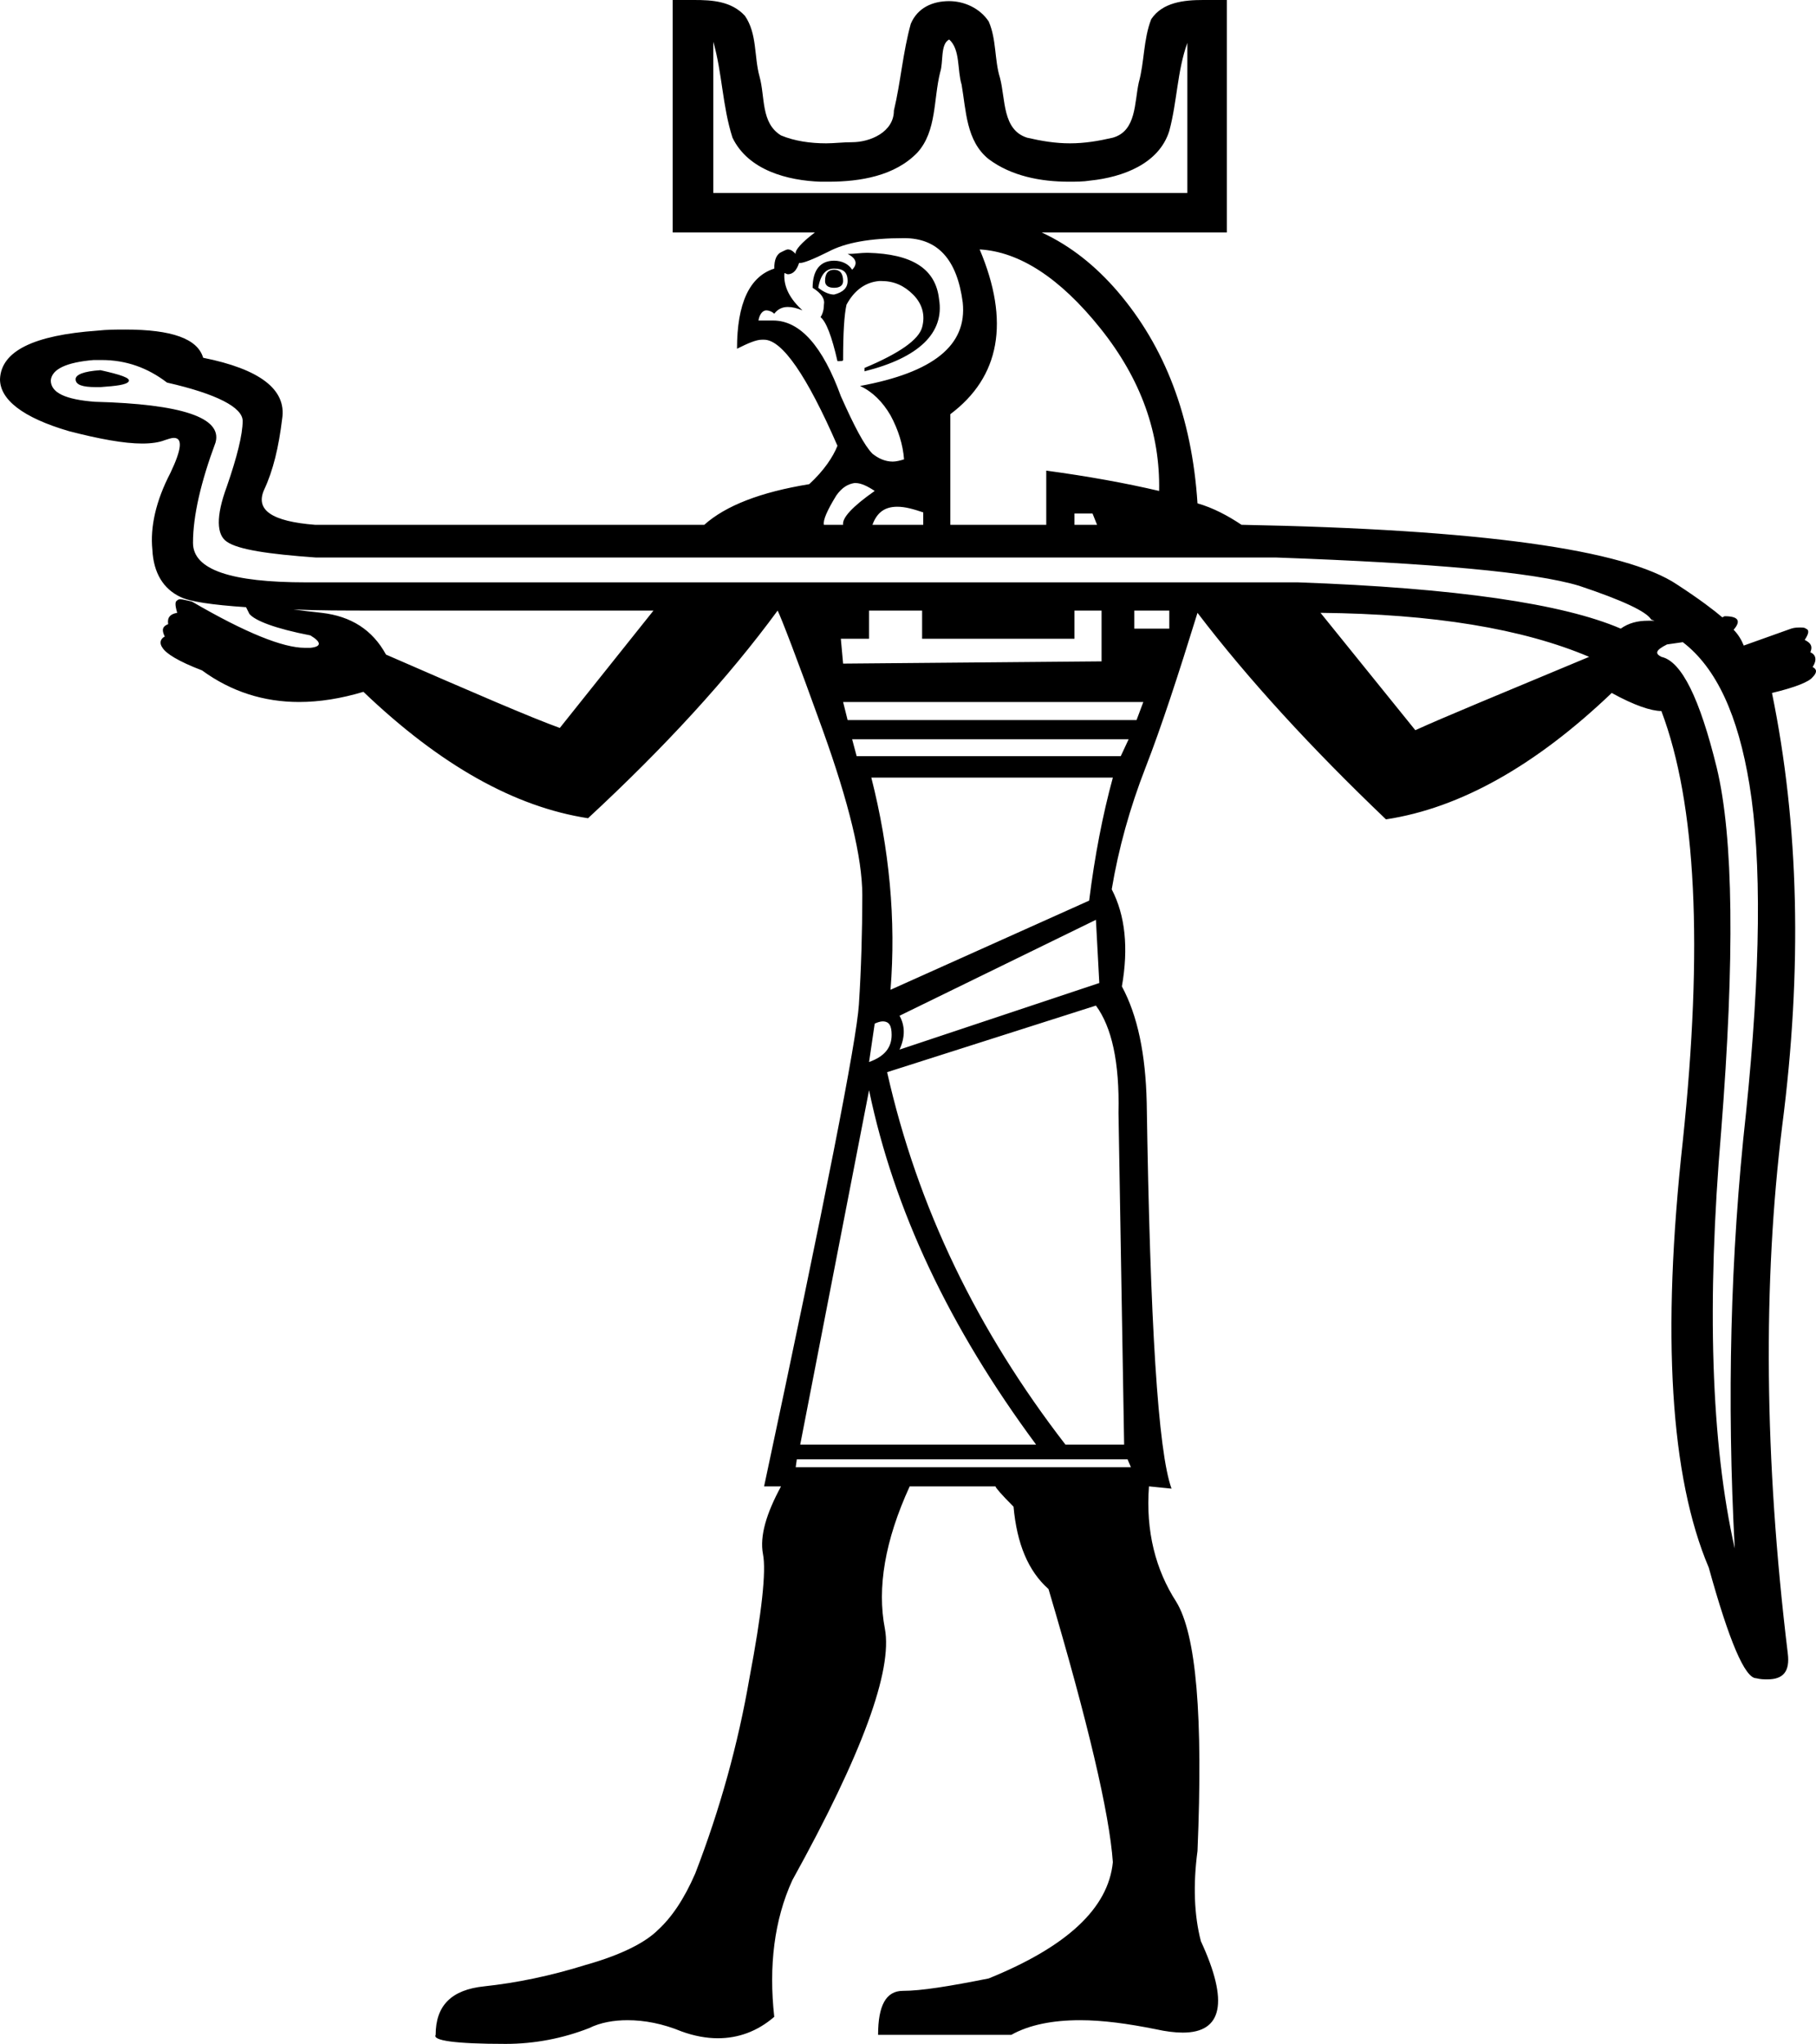<?xml version='1.0' encoding ='UTF-8' standalone='no'?>
<svg width='16.09' height='18.11' xmlns='http://www.w3.org/2000/svg' xmlns:xlink='http://www.w3.org/1999/xlink'  version='1.1' >
<path style='fill:black; stroke:none' d=' M 8.41 0.35  C 8.51 0.44 8.48 0.62 8.52 0.75  C 8.56 0.98 8.56 1.25 8.76 1.41  C 8.96 1.56 9.22 1.61 9.47 1.61  C 9.53 1.61 9.6 1.61 9.66 1.6  C 9.95 1.57 10.27 1.45 10.36 1.16  C 10.43 0.9 10.43 0.63 10.52 0.38  C 10.52 0.83 10.52 1.27 10.52 1.71  L 6.32 1.71  C 6.32 1.27 6.32 0.82 6.32 0.37  C 6.4 0.65 6.4 0.94 6.49 1.22  C 6.63 1.51 6.98 1.6 7.27 1.61  C 7.3 1.61 7.32 1.61 7.34 1.61  C 7.62 1.61 7.93 1.56 8.13 1.35  C 8.3 1.16 8.27 0.88 8.33 0.64  C 8.36 0.55 8.33 0.39 8.41 0.35  Z  M 7.39 2.39  C 7.39 2.39 7.39 2.39 7.39 2.39  C 7.34 2.39 7.31 2.42 7.31 2.49  C 7.31 2.53 7.34 2.55 7.39 2.55  C 7.44 2.55 7.47 2.53 7.47 2.49  C 7.47 2.42 7.44 2.39 7.39 2.39  Z  M 7.39 2.38  C 7.47 2.38 7.51 2.41 7.51 2.49  C 7.51 2.55 7.47 2.59 7.39 2.61  C 7.35 2.61 7.3 2.59 7.25 2.55  C 7.27 2.43 7.32 2.38 7.39 2.38  Z  M 7.68 2.24  C 7.63 2.24 7.57 2.25 7.51 2.25  C 7.59 2.29 7.6 2.34 7.55 2.39  L 7.55 2.39  C 7.52 2.34 7.46 2.31 7.39 2.31  C 7.39 2.31 7.39 2.31 7.39 2.31  C 7.27 2.31 7.2 2.39 7.2 2.55  C 7.28 2.6 7.31 2.65 7.3 2.7  C 7.3 2.74 7.29 2.78 7.27 2.81  C 7.32 2.85 7.37 2.98 7.42 3.2  C 7.45 3.2 7.47 3.2 7.47 3.19  C 7.47 2.95 7.48 2.79 7.5 2.7  C 7.57 2.57 7.67 2.5 7.79 2.49  C 7.79 2.49 7.8 2.49 7.81 2.49  C 7.92 2.49 8.01 2.53 8.09 2.61  C 8.17 2.69 8.2 2.79 8.17 2.9  C 8.14 3.01 7.97 3.13 7.66 3.26  L 7.66 3.29  C 8.14 3.17 8.37 2.95 8.32 2.65  C 8.29 2.38 8.08 2.25 7.69 2.24  C 7.69 2.24 7.69 2.24 7.68 2.24  Z  M 0.89 3.28  C 0.74 3.29 0.67 3.32 0.67 3.36  C 0.67 3.41 0.73 3.43 0.85 3.43  C 0.86 3.43 0.87 3.43 0.89 3.43  C 1.03 3.42 1.12 3.41 1.14 3.38  C 1.16 3.35 1.07 3.32 0.89 3.28  Z  M 8.01 2.11  C 8.01 2.11 8.01 2.11 8.01 2.11  C 8.31 2.11 8.48 2.3 8.53 2.68  C 8.57 3.06 8.27 3.3 7.62 3.42  C 7.73 3.47 7.82 3.56 7.89 3.68  C 7.96 3.81 8 3.94 8.01 4.07  C 7.98 4.08 7.94 4.09 7.91 4.09  C 7.84 4.09 7.78 4.06 7.73 4.02  C 7.66 3.95 7.57 3.78 7.45 3.51  C 7.29 3.07 7.09 2.84 6.85 2.84  C 6.84 2.84 6.84 2.84 6.83 2.84  L 6.72 2.84  C 6.73 2.78 6.76 2.75 6.79 2.75  C 6.81 2.75 6.84 2.76 6.86 2.78  C 6.89 2.74 6.93 2.72 6.98 2.72  C 7.02 2.72 7.06 2.73 7.11 2.75  C 7 2.65 6.94 2.54 6.95 2.42  L 6.95 2.42  C 6.96 2.42 6.97 2.43 6.98 2.43  C 7.03 2.43 7.06 2.39 7.08 2.33  C 7.08 2.33 7.09 2.33 7.09 2.33  C 7.12 2.33 7.2 2.3 7.34 2.23  C 7.49 2.15 7.71 2.11 8.01 2.11  Z  M 7.58 4.28  C 7.63 4.28 7.69 4.31 7.75 4.35  C 7.55 4.49 7.46 4.59 7.47 4.65  L 7.3 4.65  C 7.29 4.61 7.33 4.52 7.41 4.39  C 7.46 4.32 7.51 4.29 7.57 4.28  C 7.58 4.28 7.58 4.28 7.58 4.28  Z  M 7.95 4.49  C 8.02 4.49 8.09 4.51 8.18 4.54  L 8.18 4.65  L 7.73 4.65  C 7.77 4.54 7.84 4.49 7.95 4.49  C 7.95 4.49 7.95 4.49 7.95 4.49  Z  M 8.68 2.21  L 8.68 2.21  C 9.03 2.23 9.39 2.46 9.75 2.91  C 10.11 3.36 10.28 3.84 10.27 4.35  C 9.97 4.28 9.64 4.22 9.27 4.17  L 9.27 4.65  L 8.42 4.65  L 8.42 3.67  C 8.86 3.34 8.95 2.85 8.68 2.21  Z  M 9.68 4.55  L 9.72 4.65  L 9.52 4.65  L 9.52 4.55  Z  M 10.36 5.41  L 10.36 5.57  L 10.05 5.57  L 10.05 5.41  Z  M 0.9 3.19  C 1.12 3.19 1.31 3.26 1.48 3.39  C 1.92 3.49 2.15 3.61 2.15 3.73  C 2.15 3.85 2.1 4.05 2.01 4.31  C 1.91 4.58 1.92 4.74 2.01 4.8  C 2.11 4.87 2.38 4.91 2.8 4.94  L 11.31 4.94  C 12.7 4.99 13.59 5.07 13.99 5.19  C 14.38 5.32 14.59 5.42 14.63 5.49  L 14.66 5.5  C 14.64 5.5 14.62 5.5 14.6 5.5  C 14.51 5.5 14.43 5.52 14.36 5.57  C 13.85 5.35 12.9 5.21 11.5 5.16  L 2.8 5.16  C 2.77 5.16 2.74 5.16 2.71 5.16  C 2.05 5.16 1.71 5.05 1.71 4.81  C 1.71 4.57 1.78 4.27 1.91 3.92  C 1.97 3.7 1.61 3.58 0.84 3.56  C 0.58 3.54 0.45 3.48 0.45 3.37  C 0.46 3.27 0.59 3.21 0.83 3.19  C 0.85 3.19 0.86 3.19 0.88 3.19  C 0.89 3.19 0.89 3.19 0.9 3.19  Z  M 9.76 5.41  L 9.76 5.86  L 7.47 5.88  L 7.45 5.66  L 7.7 5.66  L 7.7 5.41  L 8.17 5.41  L 8.17 5.66  L 9.52 5.66  L 9.52 5.41  Z  M 10.13 6.22  L 10.07 6.38  L 7.51 6.38  L 7.47 6.22  Z  M 2.6 5.4  C 2.81 5.41 3.05 5.41 3.33 5.41  L 5.79 5.41  L 4.96 6.45  C 4.71 6.36 4.2 6.14 3.42 5.8  C 3.3 5.58 3.11 5.46 2.85 5.43  C 2.76 5.42 2.67 5.41 2.6 5.4  Z  M 11.7 5.43  C 12.7 5.44 13.49 5.57 14.08 5.82  C 13.29 6.15 12.78 6.36 12.54 6.47  L 11.7 5.43  Z  M 10 6.55  L 9.93 6.7  L 7.59 6.7  L 7.55 6.55  Z  M 9.86 6.89  C 9.77 7.22 9.7 7.58 9.65 7.98  L 7.89 8.77  C 7.94 8.15 7.88 7.52 7.72 6.89  Z  M 9.71 8.15  L 9.74 8.71  L 7.97 9.3  C 8.02 9.19 8.02 9.09 7.97 9  L 9.71 8.15  Z  M 7.82 9.05  C 7.88 9.05 7.9 9.09 7.9 9.17  C 7.9 9.28 7.84 9.36 7.7 9.41  L 7.75 9.07  C 7.77 9.06 7.8 9.05 7.82 9.05  C 7.82 9.05 7.82 9.05 7.82 9.05  Z  M 7.7 9.66  C 7.92 10.72 8.41 11.76 9.18 12.8  L 7.09 12.8  L 7.7 9.66  Z  M 9.71 8.91  C 9.85 9.1 9.92 9.41 9.91 9.86  L 9.96 12.8  L 9.44 12.8  C 8.66 11.79 8.13 10.7 7.86 9.5  L 9.71 8.91  Z  M 9.99 12.93  L 10.02 13  L 7.05 13  L 7.06 12.93  Z  M 14.91 5.69  C 15.21 5.92 15.4 6.34 15.5 6.95  C 15.61 7.62 15.6 8.59 15.47 9.86  C 15.33 11.13 15.3 12.41 15.37 13.72  C 15.16 12.79 15.12 11.55 15.25 10.02  C 15.37 8.49 15.36 7.42 15.21 6.8  C 15.06 6.19 14.9 5.86 14.72 5.82  C 14.66 5.79 14.67 5.76 14.77 5.71  L 14.91 5.69  Z  M 10.87 0  L 10.85 0  L 10.82 0  C 10.8 0 10.78 0 10.76 0  C 10.73 0 10.69 0 10.66 0  C 10.49 0 10.3 0.02 10.2 0.17  C 10.13 0.35 10.14 0.55 10.09 0.73  C 10.05 0.91 10.07 1.16 9.86 1.22  C 9.73 1.25 9.61 1.27 9.48 1.27  C 9.35 1.27 9.23 1.25 9.1 1.22  C 8.88 1.15 8.91 0.88 8.86 0.69  C 8.81 0.53 8.83 0.35 8.76 0.19  C 8.68 0.07 8.54 0.01 8.41 0.01  C 8.26 0.01 8.13 0.07 8.07 0.21  C 8 0.46 7.98 0.73 7.92 0.98  C 7.92 1.17 7.71 1.26 7.55 1.26  C 7.47 1.26 7.39 1.27 7.32 1.27  C 7.18 1.27 7.04 1.25 6.92 1.2  C 6.74 1.09 6.78 0.86 6.73 0.68  C 6.68 0.5 6.71 0.3 6.6 0.14  C 6.48 0.01 6.31 0 6.15 0  C 6.12 0 6.08 0 6.05 0  C 6.02 0 5.99 0 5.96 0  C 5.96 0.69 5.96 1.38 5.96 2.06  L 7.22 2.06  C 7.1 2.15 7.04 2.22 7.05 2.25  C 7.03 2.23 7.01 2.21 6.98 2.21  C 6.97 2.21 6.95 2.22 6.93 2.23  C 6.88 2.25 6.86 2.3 6.86 2.38  C 6.64 2.45 6.53 2.69 6.53 3.09  C 6.63 3.04 6.7 3.01 6.75 3.01  C 6.76 3.01 6.76 3.01 6.77 3.01  C 6.93 3.01 7.15 3.33 7.42 3.95  C 7.38 4.05 7.3 4.17 7.17 4.29  C 6.74 4.36 6.43 4.48 6.24 4.65  L 2.79 4.65  C 2.41 4.62 2.26 4.52 2.34 4.34  C 2.42 4.17 2.47 3.96 2.5 3.71  C 2.54 3.45 2.3 3.27 1.8 3.17  C 1.75 3 1.52 2.92 1.11 2.92  C 1.03 2.92 0.95 2.92 0.86 2.93  C 0.3 2.97 0.01 3.11 0 3.36  C 0 3.54 0.2 3.7 0.61 3.82  C 0.88 3.89 1.1 3.93 1.26 3.93  C 1.34 3.93 1.41 3.92 1.46 3.9  C 1.49 3.89 1.52 3.88 1.54 3.88  C 1.62 3.88 1.61 3.98 1.51 4.19  C 1.38 4.44 1.33 4.67 1.35 4.87  C 1.36 5.08 1.45 5.22 1.6 5.29  C 1.68 5.33 1.88 5.36 2.18 5.38  C 2.19 5.4 2.2 5.42 2.21 5.44  C 2.26 5.5 2.44 5.57 2.75 5.63  C 2.85 5.69 2.85 5.73 2.75 5.74  C 2.74 5.74 2.72 5.74 2.7 5.74  C 2.51 5.74 2.18 5.61 1.7 5.33  C 1.65 5.32 1.62 5.31 1.6 5.31  C 1.59 5.31 1.58 5.31 1.57 5.32  C 1.55 5.33 1.55 5.36 1.57 5.43  C 1.51 5.44 1.48 5.47 1.49 5.53  C 1.44 5.55 1.43 5.58 1.46 5.64  C 1.42 5.66 1.41 5.7 1.44 5.74  C 1.47 5.79 1.58 5.86 1.79 5.94  C 2.05 6.13 2.34 6.22 2.65 6.22  C 2.83 6.22 3.02 6.19 3.22 6.13  C 3.9 6.78 4.56 7.15 5.21 7.25  C 5.89 6.62 6.45 6.01 6.89 5.41  C 6.92 5.47 7.06 5.83 7.29 6.47  C 7.52 7.11 7.64 7.6 7.64 7.93  C 7.64 8.26 7.63 8.59 7.61 8.9  C 7.59 9.22 7.31 10.64 6.77 13.17  L 6.92 13.17  C 6.79 13.41 6.73 13.61 6.76 13.77  C 6.79 13.92 6.75 14.29 6.64 14.87  C 6.54 15.45 6.38 16.03 6.16 16.6  C 6.06 16.83 5.95 16.99 5.83 17.1  C 5.72 17.21 5.51 17.32 5.19 17.41  C 4.87 17.51 4.57 17.57 4.29 17.6  C 4 17.63 3.86 17.77 3.86 18.03  C 3.83 18.08 4.03 18.11 4.48 18.11  C 4.74 18.11 4.99 18.06 5.22 17.97  C 5.32 17.92 5.44 17.9 5.56 17.9  C 5.71 17.9 5.87 17.93 6.04 18  C 6.15 18.04 6.26 18.06 6.36 18.06  C 6.54 18.06 6.71 18 6.86 17.87  C 6.81 17.42 6.86 17.01 7.02 16.66  C 7.64 15.54 7.91 14.8 7.84 14.43  C 7.77 14.07 7.84 13.65 8.06 13.17  L 8.82 13.17  C 8.82 13.18 8.87 13.24 8.98 13.35  C 9.01 13.68 9.11 13.92 9.29 14.08  C 9.64 15.26 9.83 16.07 9.86 16.5  C 9.82 16.91 9.45 17.25 8.76 17.53  C 8.41 17.6 8.16 17.64 8 17.64  C 8 17.64 8 17.64 8 17.64  C 7.85 17.64 7.78 17.77 7.78 18.03  L 8.96 18.03  C 9.12 17.94 9.33 17.9 9.57 17.9  C 9.77 17.9 9.99 17.93 10.24 17.98  C 10.33 18 10.41 18.01 10.48 18.01  C 10.83 18.01 10.89 17.74 10.64 17.2  C 10.58 16.97 10.57 16.7 10.61 16.4  C 10.66 15.21 10.6 14.48 10.42 14.19  C 10.24 13.91 10.15 13.57 10.18 13.17  L 10.18 13.17  L 10.38 13.19  C 10.26 12.86 10.19 11.72 10.16 9.77  C 10.15 9.34 10.08 9 9.94 8.74  C 10 8.4 9.97 8.11 9.85 7.88  C 9.91 7.52 10.01 7.16 10.15 6.8  C 10.29 6.44 10.44 5.98 10.61 5.43  C 11.06 6.02 11.62 6.63 12.28 7.26  C 12.94 7.16 13.61 6.78 14.28 6.14  C 14.48 6.25 14.63 6.3 14.72 6.3  C 15.03 7.12 15.09 8.39 14.91 10.11  C 14.72 11.83 14.8 13.09 15.14 13.89  C 15.32 14.54 15.46 14.87 15.56 14.87  C 15.6 14.88 15.63 14.88 15.66 14.88  C 15.8 14.88 15.86 14.81 15.84 14.65  C 15.63 12.92 15.62 11.36 15.79 9.98  C 15.97 8.59 15.94 7.31 15.7 6.14  C 15.91 6.09 16.03 6.04 16.06 6  C 16.1 5.96 16.1 5.93 16.06 5.91  C 16.1 5.85 16.09 5.8 16.04 5.78  C 16.06 5.73 16.05 5.7 15.99 5.67  C 16.03 5.61 16.03 5.58 16 5.57  C 15.99 5.56 15.97 5.56 15.95 5.56  C 15.93 5.56 15.9 5.56 15.87 5.57  L 15.45 5.72  C 15.43 5.67 15.4 5.62 15.36 5.58  C 15.43 5.5 15.4 5.46 15.28 5.46  C 15.28 5.46 15.28 5.46 15.28 5.46  L 15.26 5.47  C 15.19 5.41 15.06 5.31 14.86 5.18  C 14.4 4.87 13.12 4.69 11 4.65  C 10.88 4.57 10.75 4.5 10.61 4.46  C 10.56 3.69 10.32 3.07 9.9 2.58  C 9.71 2.36 9.49 2.18 9.23 2.06  L 10.87 2.06  C 10.87 1.37 10.87 0.69 10.87 0  Z '/></svg>
